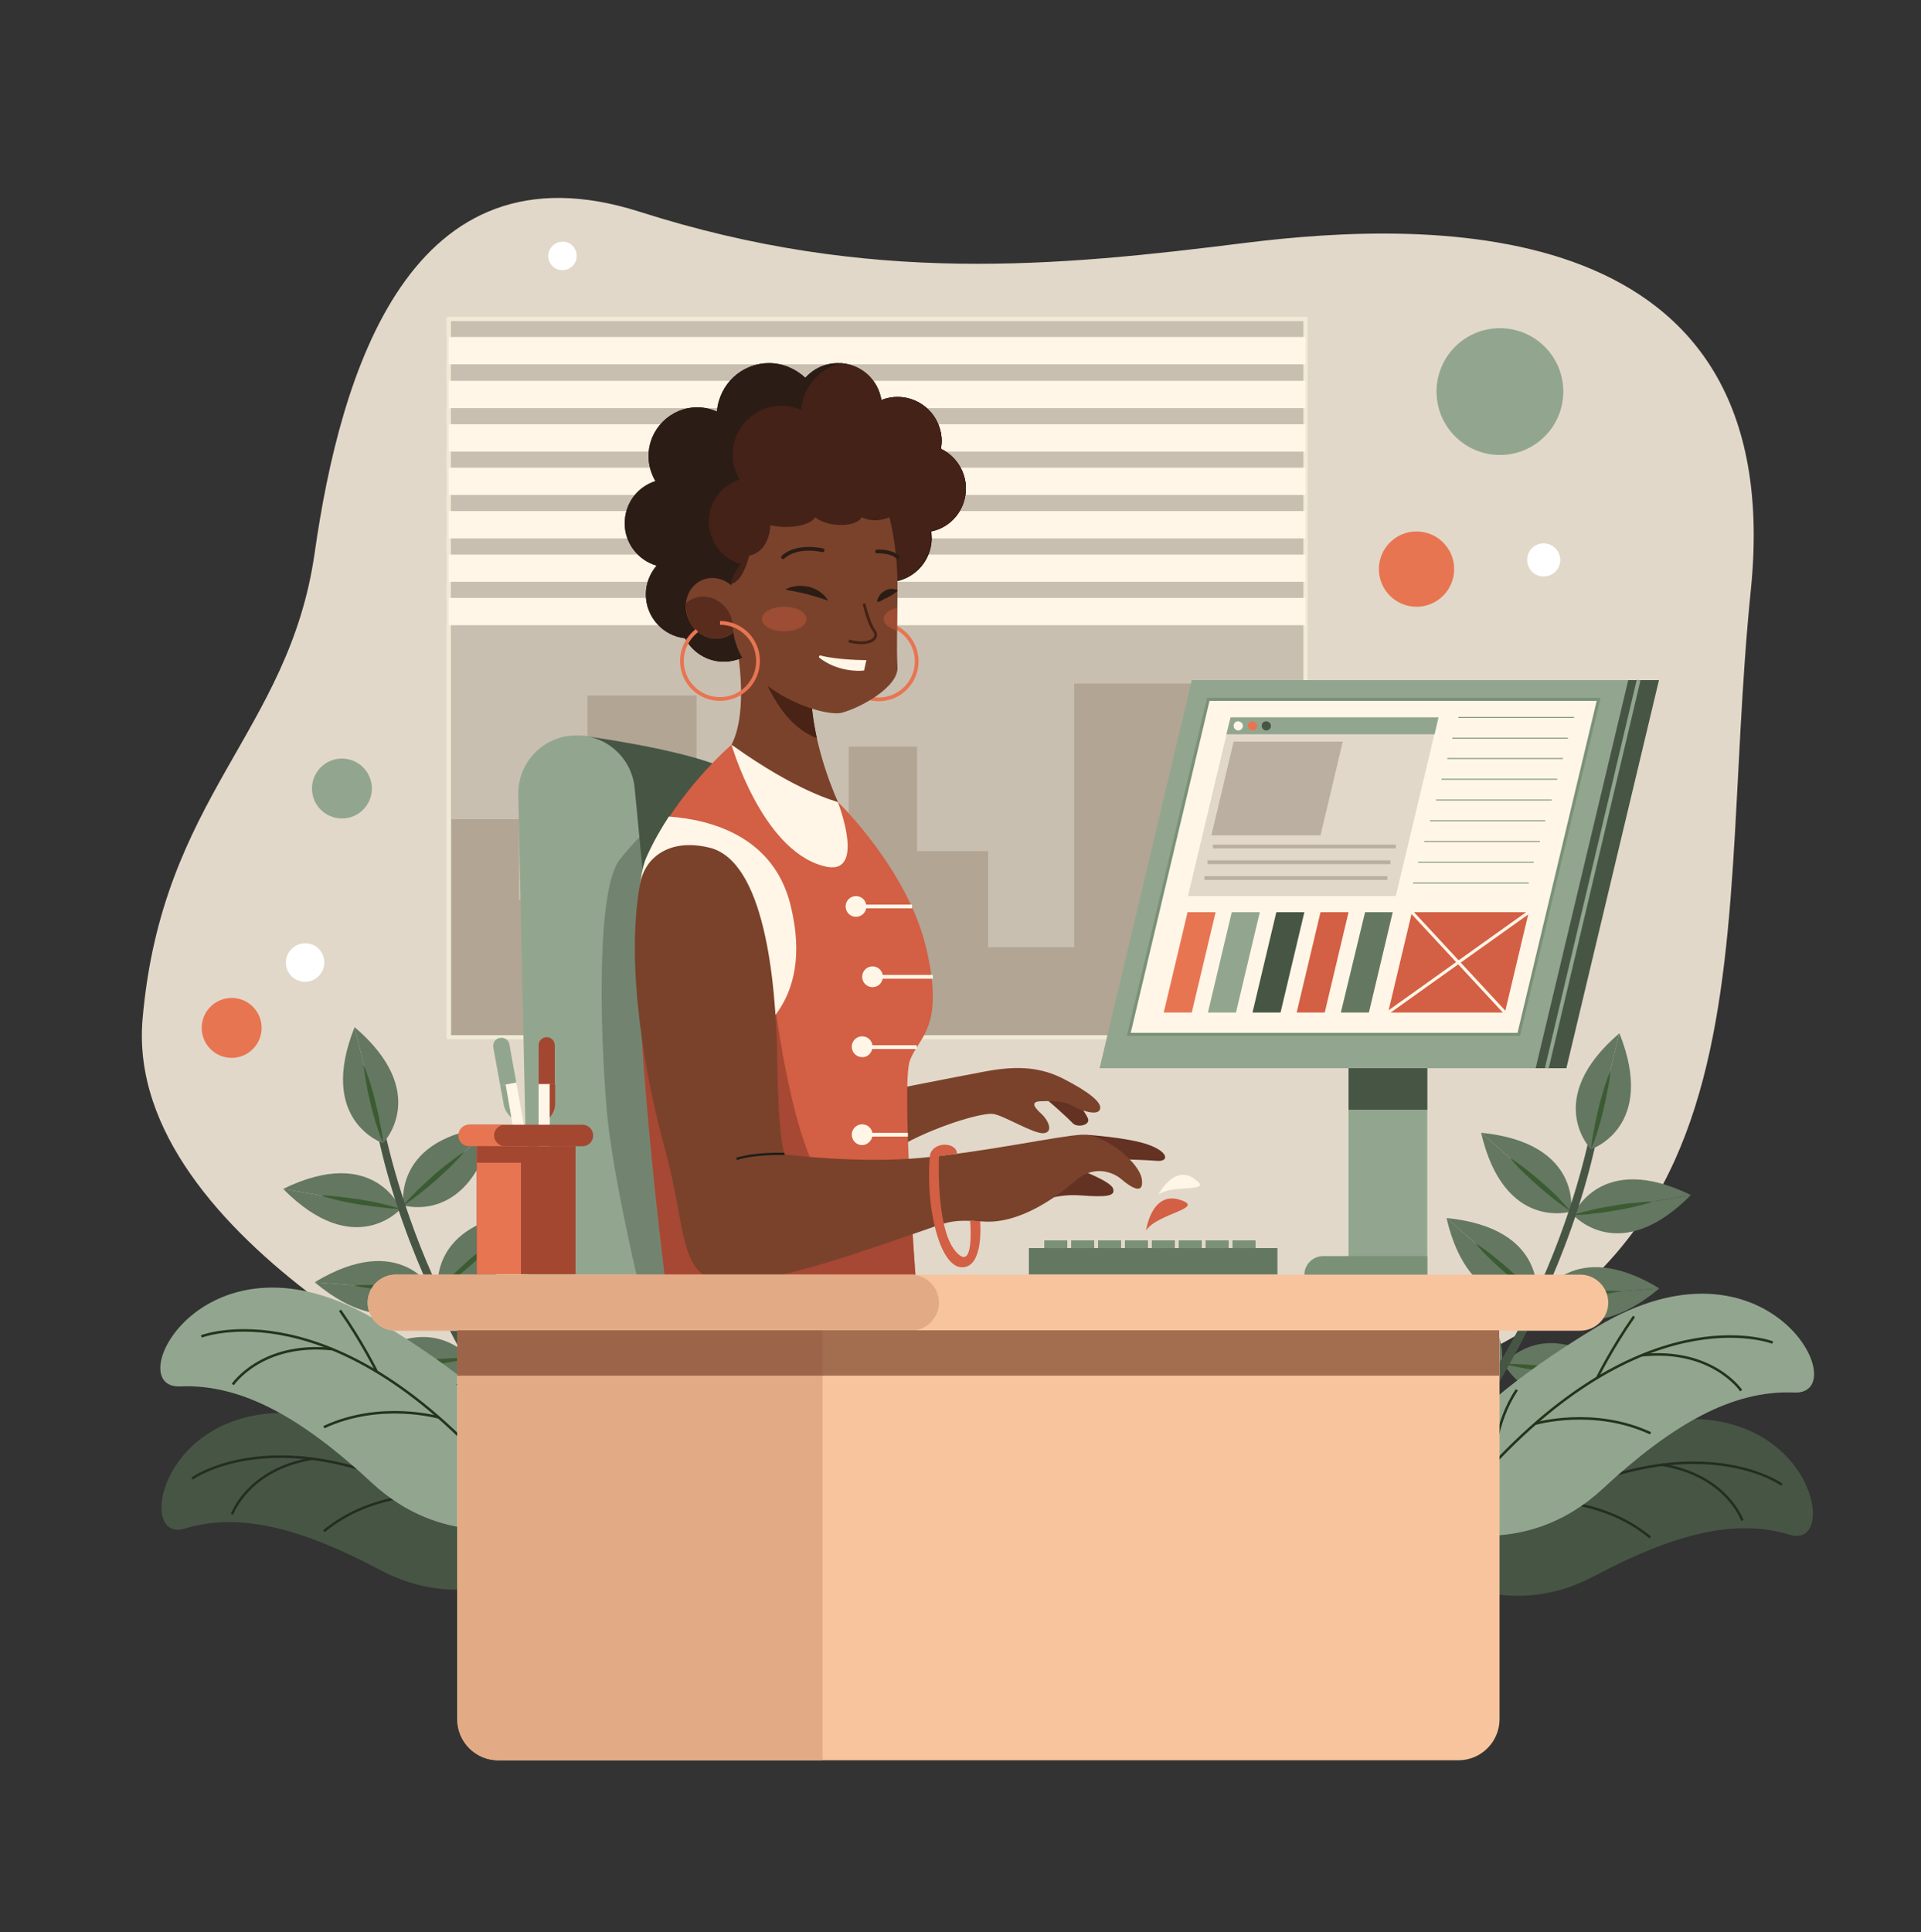 <svg width="173" height="174" viewBox="0 0 173 174" fill="none" xmlns="http://www.w3.org/2000/svg">
<rect x="0" y="0" width="173" height="174" fill="#333333" stroke="none"/>
<path d="M45.291 126.883C45.291 126.883 11.141 111.936 12.836 91.799C14.566 71.662 26.019 66.022 28.337 49.794C30.655 33.532 36.918 12.461 57.609 19.07C78.3 25.678 95.254 23.983 112.138 21.872C129.023 19.762 161.167 19 157.672 53.151C154.212 87.301 161.097 118.51 117.571 126.883C74.044 135.256 45.291 126.883 45.291 126.883Z" fill="#E2D8C9"/>
<path d="M117.57 28.723H40.412V93.39H117.57V28.723Z" fill="#C9BFB1" stroke="#F0EBD6" stroke-width="0.382" stroke-miterlimit="10"/>
<path d="M117.57 30.348H40.412V32.804H117.57V30.348Z" fill="#FFF6E7"/>
<path d="M117.57 34.293H40.412V36.75H117.57V34.293Z" fill="#FFF6E7"/>
<path d="M117.57 38.203H40.412V40.66H117.57V38.203Z" fill="#FFF6E7"/>
<path d="M117.57 42.113H40.412V44.57H117.57V42.113Z" fill="#FFF6E7"/>
<path d="M117.57 46.023H40.412V48.48H117.57V46.023Z" fill="#FFF6E7"/>
<path d="M117.57 49.934H40.412V52.39H117.57V49.934Z" fill="#FFF6E7"/>
<path d="M117.57 53.84H40.412V56.296H117.57V53.84Z" fill="#FFF6E7"/>
<path d="M40.654 93.214V73.769H46.744V81.034H52.903V62.627H62.729V72.8H69.338V89.546H76.431V67.229H82.59V76.64H88.99V85.29H96.741V61.555H108.401V83.56H113.868V93.214H40.654Z" fill="#B2A593"/>
<path d="M42.559 122.14C42.559 122.14 48.579 123.974 50.655 115.047C46.849 118.368 42.559 122.14 42.559 122.14Z" fill="#647761"/>
<path d="M42.558 122.14C42.558 122.14 41.555 115.946 50.654 115.047C46.849 118.368 42.558 122.14 42.558 122.14Z" fill="#647761"/>
<path d="M42.559 122.141C42.939 121.656 43.389 121.241 43.804 120.791C44.254 120.376 44.704 119.961 45.154 119.546C45.603 119.131 46.088 118.75 46.572 118.369C47.057 117.989 47.541 117.643 48.06 117.297C47.679 117.781 47.23 118.196 46.814 118.646C46.365 119.061 45.915 119.477 45.465 119.892C45.015 120.272 44.531 120.688 44.046 121.068C43.562 121.449 43.078 121.795 42.559 122.141Z" fill="#3B5B32"/>
<path d="M42.316 122.279C42.316 122.279 38.441 117.331 31.625 123.455C36.642 122.901 42.316 122.279 42.316 122.279Z" fill="#647761"/>
<path d="M42.316 122.277C42.316 122.277 39.583 127.917 31.625 123.454C36.642 122.9 42.316 122.277 42.316 122.277Z" fill="#647761"/>
<path d="M42.317 122.277C41.729 122.45 41.106 122.554 40.518 122.658C39.929 122.762 39.307 122.831 38.718 122.9C38.13 122.969 37.507 123.004 36.885 123.039C36.262 123.073 35.674 123.073 35.051 123.073C35.639 122.9 36.262 122.796 36.85 122.693C37.438 122.589 38.061 122.52 38.649 122.45C39.237 122.381 39.86 122.347 40.483 122.312C41.106 122.277 41.729 122.277 42.317 122.277Z" fill="#3B5B32"/>
<path d="M36.088 108.857C36.088 108.857 33.7 103.044 25.5 107.057C30.448 107.922 36.088 108.857 36.088 108.857Z" fill="#647761"/>
<path d="M36.088 108.858C36.088 108.858 31.936 113.563 25.5 107.059C30.448 107.924 36.088 108.858 36.088 108.858Z" fill="#647761"/>
<path d="M36.087 108.856C35.465 108.856 34.876 108.786 34.254 108.717C33.631 108.648 33.043 108.544 32.454 108.475C31.866 108.371 31.243 108.267 30.655 108.129C30.067 107.991 29.479 107.852 28.891 107.645C29.513 107.645 30.102 107.714 30.724 107.783C31.347 107.852 31.935 107.956 32.524 108.025C33.112 108.129 33.735 108.233 34.323 108.371C34.911 108.51 35.499 108.683 36.087 108.856Z" fill="#3B5B32"/>
<path d="M36.33 108.542C36.33 108.542 42.35 110.376 44.426 101.449C40.62 104.771 36.33 108.542 36.33 108.542Z" fill="#647761"/>
<path d="M36.33 108.542C36.33 108.542 35.326 102.349 44.426 101.449C40.62 104.771 36.33 108.542 36.33 108.542Z" fill="#647761"/>
<path d="M36.33 108.539C36.711 108.055 37.16 107.64 37.576 107.19C38.026 106.775 38.475 106.36 38.925 105.944C39.375 105.529 39.859 105.149 40.344 104.768C40.828 104.387 41.312 104.041 41.831 103.695C41.451 104.18 41.001 104.595 40.586 105.045C40.136 105.46 39.686 105.875 39.236 106.29C38.787 106.671 38.302 107.086 37.818 107.467C37.334 107.847 36.849 108.228 36.33 108.539Z" fill="#3B5B32"/>
<path d="M39.445 116.222C39.445 116.222 45.466 118.056 47.542 109.129C43.736 112.451 39.445 116.222 39.445 116.222Z" fill="#647761"/>
<path d="M39.445 116.222C39.445 116.222 38.441 110.029 47.541 109.129C43.735 112.451 39.445 116.222 39.445 116.222Z" fill="#647761"/>
<path d="M39.445 116.223C39.826 115.739 40.276 115.323 40.691 114.874C41.141 114.458 41.59 114.043 42.04 113.628C42.49 113.213 42.974 112.832 43.459 112.452C43.943 112.071 44.428 111.725 44.947 111.379C44.566 111.863 44.116 112.279 43.701 112.728C43.251 113.144 42.801 113.559 42.352 113.974C41.902 114.355 41.417 114.77 40.933 115.15C40.449 115.531 39.964 115.912 39.445 116.223Z" fill="#3B5B32"/>
<path d="M39.064 116.292C39.064 116.292 36.157 110.722 28.338 115.462C33.355 115.842 39.064 116.292 39.064 116.292Z" fill="#647761"/>
<path d="M39.064 116.291C39.064 116.291 35.362 121.343 28.338 115.461C33.355 115.842 39.064 116.291 39.064 116.291Z" fill="#647761"/>
<path d="M39.065 116.291C38.442 116.326 37.854 116.326 37.231 116.326C36.608 116.326 36.02 116.291 35.397 116.222C34.774 116.188 34.186 116.118 33.598 116.049C33.01 115.98 32.387 115.876 31.799 115.738C32.422 115.703 33.01 115.703 33.633 115.703C34.255 115.703 34.844 115.738 35.466 115.807C36.089 115.842 36.677 115.911 37.266 116.015C37.854 116.049 38.477 116.153 39.065 116.291Z" fill="#3B5B32"/>
<path d="M50.239 134.668C50.239 134.668 36.814 119.271 33.492 99.445C34.184 99.445 34.184 99.445 34.184 99.445C34.184 99.445 36.952 118.821 51.277 133.284C52.072 135.256 50.239 134.668 50.239 134.668Z" fill="#475644"/>
<path d="M34.496 102.937C34.496 102.937 38.89 98.439 31.936 92.488C33.147 97.367 34.496 102.937 34.496 102.937Z" fill="#647761"/>
<path d="M34.495 102.937C34.495 102.937 28.544 100.965 31.935 92.488C33.146 97.367 34.495 102.937 34.495 102.937Z" fill="#647761"/>
<path d="M34.495 102.937C34.253 102.383 34.08 101.795 33.872 101.207C33.699 100.619 33.526 100.03 33.388 99.442C33.249 98.854 33.111 98.266 33.007 97.643C32.904 97.055 32.8 96.432 32.73 95.844C32.973 96.397 33.146 96.986 33.353 97.574C33.526 98.162 33.699 98.75 33.838 99.338C33.976 99.927 34.114 100.515 34.218 101.138C34.357 101.726 34.461 102.314 34.495 102.937Z" fill="#3B5B32"/>
<path d="M47.09 141.759C47.09 141.759 41.277 145.115 34.253 141.379C27.229 137.642 21.59 136.119 16.642 137.642C11.694 139.164 15.085 123.421 31.208 128.092C47.367 132.798 49.65 138.23 49.65 138.23L47.09 141.759Z" fill="#475644"/>
<path d="M17.299 133.143C17.299 133.143 27.091 126.015 45.256 138.817" stroke="#242D21" stroke-width="0.225" stroke-miterlimit="10"/>
<path d="M20.898 136.361C20.898 136.361 22.317 132.278 28.164 131.344" stroke="#242D21" stroke-width="0.225" stroke-miterlimit="10"/>
<path d="M32.281 132.245C32.281 132.245 30.412 130.1 27.99 128.059" stroke="#29593E" stroke-width="0.225" stroke-miterlimit="10"/>
<path d="M38.302 134.629C38.302 134.629 33.216 134.525 29.168 137.882" stroke="#242D21" stroke-width="0.225" stroke-miterlimit="10"/>
<path d="M42.523 137.018C42.523 137.018 41.623 133.8 39.062 131.551" stroke="#29593E" stroke-width="0.225" stroke-miterlimit="10"/>
<path d="M46.709 137.436C46.709 137.436 39.755 139.339 33.492 133.526C27.23 127.713 21.797 124.599 16.227 124.841C10.656 125.083 18.511 109.617 33.977 118.925C49.477 128.232 50.377 134.495 50.377 134.495L46.709 137.436Z" fill="#92A68F"/>
<path d="M18.131 120.341C18.131 120.341 30.241 115.635 45.603 133.904" stroke="#22351B" stroke-width="0.228" stroke-miterlimit="10"/>
<path d="M20.967 124.669C20.967 124.669 23.562 120.828 29.894 121.486" stroke="#22351B" stroke-width="0.228" stroke-miterlimit="10"/>
<path d="M33.943 123.528C33.943 123.528 32.593 120.795 30.621 117.992" stroke="#22351B" stroke-width="0.228" stroke-miterlimit="10"/>
<path d="M39.548 127.646C39.548 127.646 34.289 126.124 29.168 128.511" stroke="#22351B" stroke-width="0.228" stroke-miterlimit="10"/>
<path d="M43.285 131.241C43.285 131.241 43.25 127.642 41.209 124.598" stroke="#22351B" stroke-width="0.228" stroke-miterlimit="10"/>
<path d="M135.253 122.691C135.253 122.691 129.232 124.524 127.156 115.598C130.928 118.919 135.253 122.691 135.253 122.691Z" fill="#647761"/>
<path d="M135.253 122.691C135.253 122.691 136.256 116.497 127.156 115.598C130.928 118.919 135.253 122.691 135.253 122.691Z" fill="#647761"/>
<path d="M135.253 122.688C134.734 122.342 134.25 121.996 133.766 121.615C133.281 121.235 132.831 120.854 132.347 120.439C131.897 120.024 131.447 119.643 130.998 119.193C130.548 118.778 130.133 118.328 129.752 117.844C130.271 118.19 130.755 118.536 131.24 118.916C131.724 119.297 132.174 119.678 132.658 120.093C133.108 120.508 133.558 120.889 134.008 121.338C134.423 121.788 134.838 122.203 135.253 122.688Z" fill="#3B5B32"/>
<path d="M135.459 122.829C135.459 122.829 139.334 117.882 146.15 124.006C141.168 123.452 135.459 122.829 135.459 122.829Z" fill="#647761"/>
<path d="M135.459 122.828C135.459 122.828 138.192 128.468 146.15 124.005C141.168 123.451 135.459 122.828 135.459 122.828Z" fill="#647761"/>
<path d="M135.459 122.827C136.082 122.792 136.67 122.827 137.293 122.861C137.916 122.896 138.504 122.965 139.127 123C139.715 123.069 140.338 123.138 140.926 123.242C141.514 123.346 142.137 123.45 142.725 123.623C142.102 123.657 141.514 123.623 140.891 123.588C140.268 123.553 139.68 123.484 139.057 123.45C138.469 123.38 137.846 123.311 137.258 123.207C136.635 123.104 136.047 123 135.459 122.827Z" fill="#3B5B32"/>
<path d="M141.688 109.407C141.688 109.407 144.075 103.595 152.275 107.608C147.327 108.473 141.688 109.407 141.688 109.407Z" fill="#647761"/>
<path d="M141.688 109.409C141.688 109.409 145.84 114.114 152.275 107.609C147.327 108.474 141.688 109.409 141.688 109.409Z" fill="#647761"/>
<path d="M141.688 109.406C142.276 109.199 142.864 109.06 143.452 108.922C144.04 108.784 144.628 108.68 145.251 108.576C145.839 108.472 146.462 108.368 147.051 108.334C147.639 108.265 148.261 108.195 148.884 108.195C148.296 108.403 147.708 108.541 147.12 108.68C146.532 108.818 145.943 108.922 145.321 109.026C144.732 109.13 144.109 109.233 143.521 109.268C142.933 109.372 142.31 109.406 141.688 109.406Z" fill="#3B5B32"/>
<path d="M141.481 109.093C141.481 109.093 135.461 110.927 133.385 102C137.156 105.322 141.481 109.093 141.481 109.093Z" fill="#647761"/>
<path d="M141.481 109.093C141.481 109.093 142.485 102.9 133.385 102C137.156 105.322 141.481 109.093 141.481 109.093Z" fill="#647761"/>
<path d="M141.482 109.09C140.963 108.744 140.478 108.398 139.994 108.017C139.51 107.637 139.06 107.256 138.575 106.841C138.126 106.426 137.676 106.045 137.226 105.595C136.776 105.18 136.361 104.73 135.98 104.246C136.499 104.592 136.984 104.938 137.468 105.319C137.953 105.699 138.402 106.08 138.887 106.495C139.337 106.91 139.786 107.291 140.236 107.741C140.651 108.19 141.067 108.64 141.482 109.09Z" fill="#3B5B32"/>
<path d="M138.366 116.773C138.366 116.773 132.346 118.606 130.27 109.68C134.041 113.001 138.366 116.773 138.366 116.773Z" fill="#647761"/>
<path d="M138.366 116.773C138.366 116.773 139.369 110.579 130.27 109.68C134.041 113.001 138.366 116.773 138.366 116.773Z" fill="#647761"/>
<path d="M138.367 116.774C137.848 116.428 137.363 116.082 136.879 115.701C136.394 115.32 135.945 114.94 135.46 114.525C135.01 114.109 134.561 113.729 134.111 113.279C133.661 112.864 133.246 112.414 132.865 111.93C133.384 112.276 133.869 112.622 134.353 113.002C134.837 113.383 135.287 113.763 135.772 114.179C136.221 114.594 136.671 114.974 137.121 115.424C137.536 115.874 137.951 116.324 138.367 116.774Z" fill="#3B5B32"/>
<path d="M138.713 116.843C138.713 116.843 141.619 111.272 149.439 116.013C144.422 116.393 138.713 116.843 138.713 116.843Z" fill="#647761"/>
<path d="M138.713 116.842C138.713 116.842 142.415 121.894 149.439 116.012C144.422 116.392 138.713 116.842 138.713 116.842Z" fill="#647761"/>
<path d="M138.713 116.845C139.301 116.707 139.924 116.603 140.512 116.534C141.1 116.465 141.723 116.396 142.311 116.326C142.934 116.292 143.522 116.257 144.145 116.223C144.768 116.223 145.356 116.223 145.979 116.257C145.391 116.396 144.768 116.499 144.18 116.569C143.591 116.638 142.969 116.707 142.38 116.742C141.758 116.776 141.169 116.811 140.547 116.845C139.958 116.915 139.336 116.88 138.713 116.845Z" fill="#3B5B32"/>
<path d="M127.536 135.219C127.536 135.219 140.961 119.822 144.283 99.996C143.591 99.996 143.591 99.996 143.591 99.996C143.591 99.996 140.823 119.372 126.498 133.835C125.737 135.807 127.536 135.219 127.536 135.219Z" fill="#475644"/>
<path d="M143.28 103.488C143.28 103.488 138.885 98.99 145.84 93.039C144.629 97.918 143.28 103.488 143.28 103.488Z" fill="#647761"/>
<path d="M143.279 103.488C143.279 103.488 149.23 101.516 145.84 93.039C144.629 97.918 143.279 103.488 143.279 103.488Z" fill="#647761"/>
<path d="M143.279 103.488C143.348 102.865 143.418 102.277 143.556 101.688C143.66 101.1 143.798 100.512 143.937 99.889C144.075 99.301 144.248 98.713 144.421 98.124C144.594 97.536 144.802 96.948 145.044 96.394C144.975 97.017 144.905 97.606 144.767 98.194C144.663 98.782 144.525 99.37 144.386 99.993C144.248 100.581 144.075 101.169 143.902 101.758C143.729 102.346 143.521 102.934 143.279 103.488Z" fill="#3B5B32"/>
<path d="M130.719 142.31C130.719 142.31 136.531 145.666 143.555 141.929C150.579 138.193 156.219 136.67 161.167 138.193C166.114 139.715 162.724 123.972 146.6 128.643C130.442 133.349 128.158 138.781 128.158 138.781L130.719 142.31Z" fill="#475644"/>
<path d="M160.474 133.693C160.474 133.693 150.683 126.566 132.518 139.368" stroke="#242D21" stroke-width="0.225" stroke-miterlimit="10"/>
<path d="M156.911 136.912C156.911 136.912 155.492 132.829 149.645 131.895" stroke="#242D21" stroke-width="0.225" stroke-miterlimit="10"/>
<path d="M145.492 132.796C145.492 132.796 147.361 130.651 149.783 128.609" stroke="#29593E" stroke-width="0.225" stroke-miterlimit="10"/>
<path d="M139.473 135.18C139.473 135.18 144.559 135.076 148.607 138.432" stroke="#242D21" stroke-width="0.225" stroke-miterlimit="10"/>
<path d="M135.252 137.568C135.252 137.568 136.152 134.351 138.712 132.102" stroke="#29593E" stroke-width="0.225" stroke-miterlimit="10"/>
<path d="M131.099 137.986C131.099 137.986 138.054 139.889 144.316 134.077C150.579 128.264 156.011 125.15 161.582 125.392C167.152 125.634 159.298 110.168 143.832 119.475C128.331 128.783 127.432 135.045 127.432 135.045L131.099 137.986Z" fill="#92A68F"/>
<path d="M159.644 120.892C159.644 120.892 147.534 116.186 132.172 134.455" stroke="#22351B" stroke-width="0.228" stroke-miterlimit="10"/>
<path d="M156.808 125.22C156.808 125.22 154.213 121.379 147.881 122.037" stroke="#22351B" stroke-width="0.228" stroke-miterlimit="10"/>
<path d="M143.832 124.079C143.832 124.079 145.181 121.346 147.154 118.543" stroke="#22351B" stroke-width="0.228" stroke-miterlimit="10"/>
<path d="M138.262 128.197C138.262 128.197 143.521 126.675 148.642 129.062" stroke="#22351B" stroke-width="0.228" stroke-miterlimit="10"/>
<path d="M134.525 131.792C134.525 131.792 134.56 128.193 136.601 125.148" stroke="#22351B" stroke-width="0.228" stroke-miterlimit="10"/>
<path d="M20.863 95.257C22.353 95.257 23.562 94.049 23.562 92.558C23.562 91.068 22.353 89.859 20.863 89.859C19.372 89.859 18.164 91.068 18.164 92.558C18.164 94.049 19.372 95.257 20.863 95.257Z" fill="#E87552"/>
<path d="M127.569 54.637C129.441 54.637 130.959 53.119 130.959 51.246C130.959 49.374 129.441 47.855 127.569 47.855C125.696 47.855 124.178 49.374 124.178 51.246C124.178 53.119 125.696 54.637 127.569 54.637Z" fill="#E87552"/>
<path d="M135.078 40.969C138.231 40.969 140.787 38.413 140.787 35.26C140.787 32.107 138.231 29.551 135.078 29.551C131.925 29.551 129.369 32.107 129.369 35.26C129.369 38.413 131.925 40.969 135.078 40.969Z" fill="#92A68F"/>
<path d="M30.793 73.702C32.283 73.702 33.491 72.494 33.491 71.004C33.491 69.513 32.283 68.305 30.793 68.305C29.302 68.305 28.094 69.513 28.094 71.004C28.094 72.494 29.302 73.702 30.793 73.702Z" fill="#92A68F"/>
<path d="M29.202 86.676C29.202 87.645 28.406 88.406 27.472 88.406C26.503 88.406 25.742 87.611 25.742 86.676C25.742 85.708 26.538 84.946 27.472 84.946C28.441 84.912 29.202 85.708 29.202 86.676Z" fill="white"/>
<path d="M140.509 50.417C140.509 51.248 139.851 51.905 139.021 51.905C138.191 51.905 137.533 51.248 137.533 50.417C137.533 49.587 138.191 48.93 139.021 48.93C139.851 48.93 140.509 49.622 140.509 50.417Z" fill="white"/>
<path d="M51.933 23.047C51.933 23.774 51.345 24.328 50.653 24.328C49.927 24.328 49.373 23.739 49.373 23.047C49.373 22.355 49.961 21.767 50.653 21.767C51.345 21.733 51.933 22.321 51.933 23.047Z" fill="white"/>
<path d="M52.523 66.262C52.523 66.262 60.758 67.334 64.841 68.995C68.924 70.621 67.851 97.09 67.851 97.09L53.388 92.419L52.523 66.262Z" fill="#475644"/>
<path d="M47.61 115.15L46.675 71.588C46.606 68.716 48.855 66.329 51.692 66.225C54.495 66.087 56.917 68.197 57.159 71L61.415 115.184H47.61V115.15Z" fill="#92A68F"/>
<path opacity="0.42" d="M59.408 94.355L67.85 97.088C67.85 97.088 67.85 97.053 67.85 97.019L62.349 70.723C62.349 70.723 57.885 74.771 55.809 77.4C53.733 80.03 54.01 92.555 54.633 99.856C54.979 104.042 56.328 110.478 57.401 115.149H61.449L59.408 94.355Z" fill="#475644"/>
<path d="M97.779 102.176C97.779 102.176 101.585 102.418 103.419 103.075C105.253 103.733 105.322 104.632 104.146 104.529C102.969 104.425 99.059 104.321 99.059 104.321L97.779 102.176Z" fill="#633222"/>
<path d="M96.361 98.473C96.361 98.473 97.642 99.96 97.953 100.652C98.299 101.31 97.019 101.587 96.604 101.137C96.188 100.687 94.216 98.888 93.836 98.715C93.49 98.507 96.361 98.473 96.361 98.473Z" fill="#633222"/>
<path d="M79.891 98.199C79.891 98.199 85.808 97.023 88.783 96.469C91.759 95.915 93.835 96.123 95.876 97.196C97.952 98.268 99.302 99.272 99.059 99.894C98.852 100.517 97.295 99.998 96.534 99.548C95.738 99.099 94.423 99.133 93.627 99.168C92.832 99.237 93.108 99.687 93.8 100.31C94.458 100.932 94.873 101.97 93.973 102.04C93.074 102.109 90.479 100.483 89.475 100.31C88.472 100.137 84.008 101.486 80.929 103.285C77.884 105.05 79.891 98.199 79.891 98.199Z" fill="#7A422B"/>
<path d="M93.627 108.265C93.627 108.265 94.976 107.469 97.329 107.642C99.682 107.815 100.478 107.712 100.236 107.02C100.028 106.362 97.225 105.324 97.225 105.324C97.225 105.324 94.319 107.089 93.627 108.265Z" fill="#633222"/>
<path d="M65.878 67.059C65.878 67.059 60.895 71.314 58.266 77.196C55.774 82.525 59.892 115.118 59.892 115.118L82.486 115.429C82.486 115.429 81.171 97.714 81.932 95.534C82.693 93.355 85.081 92.697 83.454 85.535C81.828 78.373 75.462 72.214 75.462 72.214L65.878 67.059Z" fill="#D35F44"/>
<path opacity="0.69" d="M82.487 115.429C82.487 115.429 82.245 112.35 82.037 108.578C79.961 108.544 76.57 108.198 74.564 106.675C71.519 104.357 69.754 90.24 69.754 90.24L57.471 83.562C57.298 94.704 59.893 115.118 59.893 115.118L82.487 115.429Z" fill="#933F2E"/>
<path d="M66.501 94.114C67.263 93.665 73.56 90.862 71.172 81.416C69.615 75.292 64.01 73.804 60.239 73.527C59.512 74.635 58.82 75.846 58.232 77.16C57.332 79.063 57.298 84.461 57.609 90.585C61.554 92.384 66.086 94.356 66.501 94.114Z" fill="#FFF6E7"/>
<path d="M57.645 79.583C57.818 78.649 58.267 77.749 59.029 77.126C59.928 76.365 61.485 75.742 63.907 76.331C68.786 77.541 69.893 88.06 69.997 95.464C70.1 102.834 70.654 103.941 70.654 103.941C70.654 103.941 77.159 104.806 83.041 104.253C88.923 103.699 95.324 102.28 97.4 102.177C99.476 102.073 102.624 104.668 102.832 106.19C103.04 107.713 101.759 106.848 100.998 106.19C100.237 105.533 98.507 104.875 96.881 106.294C95.255 107.713 91.898 110.204 88.612 109.996C85.359 109.789 85.567 109.996 81.968 111.207C78.37 112.418 68.647 115.982 64.876 115.394C61.105 114.806 61.797 110.446 59.928 103.63C58.094 96.987 56.295 86.918 57.645 79.583Z" fill="#7A422B"/>
<path d="M70.653 103.906C70.653 103.906 68.058 103.802 66.328 104.356" stroke="#1D1D1B" stroke-width="0.202" stroke-miterlimit="10"/>
<path d="M65.879 67.059C65.879 67.059 68.578 76.435 74.079 77.958C78.162 79.169 75.463 72.249 75.463 72.249L65.879 67.059Z" fill="#FFF6E7"/>
<path d="M66.363 58.233C66.363 58.233 67.471 63.977 65.879 67.056C71.899 71.381 75.463 72.211 75.463 72.211C75.463 72.211 73.145 67.264 73.041 62.42C72.937 57.541 66.363 58.233 66.363 58.233Z" fill="#7A422B"/>
<path d="M67.852 58.234C68.544 60.795 70.17 65.189 73.561 66.469C73.284 65.189 73.076 63.805 73.042 62.421C72.972 59.065 69.824 58.338 67.852 58.234Z" fill="#492315"/>
<path d="M78.023 81.622C78.023 82.141 77.608 82.556 77.088 82.556C76.57 82.556 76.154 82.141 76.154 81.622C76.154 81.103 76.57 80.688 77.088 80.688C77.608 80.688 78.023 81.103 78.023 81.622Z" fill="#FFF6E7"/>
<path d="M78.577 88.888C79.093 88.888 79.511 88.47 79.511 87.954C79.511 87.438 79.093 87.019 78.577 87.019C78.061 87.019 77.643 87.438 77.643 87.954C77.643 88.47 78.061 88.888 78.577 88.888Z" fill="#FFF6E7"/>
<path d="M77.574 95.187C77.055 95.152 76.675 94.703 76.709 94.184C76.744 93.665 77.194 93.284 77.713 93.319C78.232 93.353 78.612 93.803 78.578 94.322C78.508 94.876 78.059 95.256 77.574 95.187Z" fill="#FFF6E7"/>
<path d="M77.574 103.109C77.055 103.074 76.675 102.624 76.709 102.105C76.744 101.586 77.194 101.206 77.713 101.24C78.232 101.275 78.612 101.725 78.578 102.244C78.508 102.763 78.059 103.143 77.574 103.109Z" fill="#FFF6E7"/>
<path d="M86.985 43.979C86.985 42.422 86.05 41.038 84.736 40.415C84.77 40.173 84.805 39.965 84.805 39.723C84.805 37.543 83.04 35.744 80.826 35.744C80.307 35.744 79.822 35.848 79.373 36.021C79.061 34.118 77.435 32.699 75.463 32.699C74.286 32.699 73.248 33.218 72.522 34.014C71.657 33.218 70.515 32.699 69.269 32.699C66.778 32.699 64.771 34.602 64.564 37.059C64.01 36.817 63.422 36.678 62.799 36.678C60.377 36.678 58.405 38.65 58.405 41.072C58.405 41.903 58.647 42.664 59.028 43.321C57.402 43.84 56.26 45.328 56.26 47.127C56.26 48.927 57.471 50.449 59.132 50.933C58.543 51.625 58.163 52.525 58.163 53.528C58.163 55.57 59.72 57.265 61.692 57.473C62.349 58.718 63.664 59.583 65.187 59.583C67.366 59.583 69.166 57.819 69.166 55.604C69.166 54.843 68.958 54.151 68.577 53.563C70.584 53.217 75.082 52.352 77.124 51.245C77.85 51.971 78.854 52.421 79.926 52.421C82.106 52.421 83.905 50.657 83.905 48.442C83.905 48.235 83.871 48.062 83.871 47.854C85.635 47.508 86.985 45.916 86.985 43.979Z" fill="#2C1C16"/>
<path d="M86.985 43.979C86.985 42.422 86.05 41.038 84.736 40.415C84.77 40.173 84.805 39.965 84.805 39.723C84.805 37.543 83.04 35.744 80.826 35.744C80.307 35.744 79.822 35.848 79.373 36.021C79.061 34.118 77.435 32.699 75.463 32.699C74.286 32.699 73.248 33.218 72.522 34.014C71.657 33.218 70.515 32.699 69.269 32.699C66.778 32.699 64.771 34.602 64.564 37.059C64.01 36.817 63.422 36.678 62.799 36.678C60.377 36.678 58.405 38.65 58.405 41.072C58.405 41.903 58.647 42.664 59.028 43.321C57.402 43.84 56.26 45.328 56.26 47.127C56.26 48.927 57.471 50.449 59.132 50.933C58.543 51.625 58.163 52.525 58.163 53.528C58.163 55.57 59.72 57.265 61.692 57.473C62.349 58.718 63.664 59.583 65.187 59.583C67.366 59.583 69.166 57.819 69.166 55.604C69.166 54.843 68.958 54.151 68.577 53.563C70.584 53.217 75.082 52.352 77.124 51.245C77.85 51.971 78.854 52.421 79.926 52.421C82.106 52.421 83.905 50.657 83.905 48.442C83.905 48.235 83.871 48.062 83.871 47.854C85.635 47.508 86.985 45.916 86.985 43.979Z" fill="#2C1C16"/>
<path d="M86.985 43.979C86.985 42.422 86.051 41.038 84.736 40.415C84.771 40.173 84.805 39.965 84.805 39.723C84.805 37.543 83.041 35.744 80.826 35.744C80.308 35.744 79.823 35.848 79.373 36.021C79.097 34.222 77.609 32.838 75.74 32.699C73.803 33.184 72.315 34.844 72.142 36.92C71.588 36.678 71 36.54 70.377 36.54C67.955 36.54 65.983 38.512 65.983 40.934C65.983 41.764 66.225 42.526 66.606 43.183C64.98 43.702 63.838 45.19 63.838 46.989C63.838 48.788 65.049 50.311 66.71 50.795C66.121 51.487 65.741 52.387 65.741 53.39C65.741 55.258 67.021 56.815 68.751 57.231C68.993 56.746 69.097 56.158 69.097 55.57C69.097 54.809 68.889 54.117 68.509 53.528C70.516 53.182 75.014 52.317 77.055 51.21C77.782 51.937 78.785 52.387 79.858 52.387C82.037 52.387 83.837 50.622 83.837 48.408C83.837 48.2 83.802 48.027 83.802 47.819C85.636 47.508 86.985 45.916 86.985 43.979Z" fill="#442217"/>
<path d="M79.13 62.976C81.022 62.976 82.556 61.442 82.556 59.55C82.556 57.659 81.022 56.125 79.13 56.125C77.239 56.125 75.705 57.659 75.705 59.55C75.705 61.442 77.239 62.976 79.13 62.976Z" stroke="#E87552" stroke-width="0.339" stroke-miterlimit="10"/>
<path d="M80.1 46.574C80.1 46.574 80.826 49.204 80.826 52.698C80.826 56.193 80.722 58.304 80.826 60.068C80.93 61.867 77.435 63.77 75.775 64.186C74.079 64.601 66.19 62.075 65.983 56.262C65.879 52.56 65.879 52.56 65.879 52.56C65.879 52.56 66.813 52.56 67.471 50.034C69.062 49.723 69.374 47.924 69.374 47.301C71.276 47.716 73.18 47.197 73.387 46.574C74.771 47.612 77.193 47.405 77.608 46.574C78.854 47.197 80.1 46.574 80.1 46.574Z" fill="#7A422B"/>
<path d="M77.816 54.359C77.816 54.359 78.196 56.089 78.715 56.781C79.234 57.439 78.369 58.235 76.432 57.716" stroke="#442217" stroke-width="0.254" stroke-miterlimit="10"/>
<path d="M78.023 59.443C78.023 59.443 75.463 59.443 73.906 59.028C73.767 58.993 73.698 59.166 73.802 59.236C75.394 60.481 77.331 60.447 77.816 60.377L78.023 59.443Z" fill="#FFF6E7"/>
<path d="M74.563 54.082C73.871 53.84 73.283 53.667 72.66 53.494C72.349 53.425 72.037 53.356 71.726 53.286C71.415 53.217 71.069 53.183 70.723 53.079C71.034 52.906 71.38 52.802 71.761 52.767C72.107 52.733 72.487 52.767 72.833 52.837C73.179 52.906 73.525 53.079 73.837 53.286C74.114 53.494 74.39 53.736 74.563 54.082Z" fill="#2C1C16"/>
<path d="M78.992 54.219C78.992 53.977 79.096 53.804 79.2 53.631C79.304 53.458 79.477 53.319 79.65 53.215C79.996 53.008 80.445 52.939 80.861 53.181C80.688 53.354 80.549 53.423 80.411 53.527C80.272 53.631 80.134 53.7 79.996 53.769C79.857 53.838 79.719 53.907 79.546 53.977C79.373 54.115 79.2 54.184 78.992 54.219Z" fill="#2C1C16"/>
<path d="M74.079 49.548C74.079 49.548 71.796 48.995 70.516 50.171" stroke="#2C1C16" stroke-width="0.339" stroke-miterlimit="10" stroke-linecap="round"/>
<path d="M78.992 49.655C78.992 49.655 80.238 49.586 80.861 50.174" stroke="#2C1C16" stroke-width="0.339" stroke-miterlimit="10" stroke-linecap="round"/>
<path opacity="0.38" d="M72.625 55.744C72.625 56.367 71.725 56.851 70.618 56.851C69.511 56.851 68.611 56.367 68.611 55.744C68.611 55.121 69.511 54.637 70.618 54.637C71.76 54.637 72.625 55.121 72.625 55.744Z" fill="#D35F44"/>
<path opacity="0.38" d="M79.58 55.745C79.58 56.195 80.099 56.61 80.791 56.783C80.791 56.16 80.826 55.468 80.826 54.707C80.099 54.88 79.58 55.261 79.58 55.745Z" fill="#D35F44"/>
<path d="M65.401 57.329C66.686 56.785 67.244 55.203 66.649 53.795C66.053 52.388 64.529 51.687 63.244 52.23C61.959 52.774 61.401 54.356 61.997 55.764C62.592 57.172 64.117 57.872 65.401 57.329Z" fill="#7A422B"/>
<path d="M62.419 53.909C62.176 54.013 61.969 54.151 61.796 54.29C61.761 54.774 61.83 55.258 62.003 55.743C62.592 57.161 64.114 57.853 65.394 57.3C65.636 57.196 65.844 57.058 66.017 56.919C66.052 56.435 65.982 55.95 65.809 55.466C65.221 54.082 63.699 53.355 62.419 53.909Z" fill="#592C1D"/>
<path d="M64.84 56.09C66.743 56.09 68.265 57.612 68.265 59.515C68.265 61.418 66.743 62.941 64.84 62.941C62.937 62.941 61.414 61.418 61.414 59.515C61.414 58.408 61.933 57.439 62.764 56.782" stroke="#E87552" stroke-width="0.339" stroke-miterlimit="10"/>
<path d="M84.563 104.115C84.563 104.115 84.252 110.482 86.016 112.627C87.816 114.807 87.366 109.928 87.366 109.928L88.266 109.963C88.266 109.963 88.646 114.115 86.639 114.115C84.632 114.115 83.352 108.752 83.733 104.15C83.871 102.766 86.12 102.766 86.189 103.873C84.563 104.115 84.563 104.115 84.563 104.115Z" fill="#D35F44"/>
<path d="M77.088 81.625H82.139" stroke="#FFF6E7" stroke-width="0.339" stroke-miterlimit="10"/>
<path d="M78.576 87.957H84.008" stroke="#FFF6E7" stroke-width="0.339" stroke-miterlimit="10"/>
<path d="M77.643 94.289H82.556" stroke="#FFF6E7" stroke-width="0.339" stroke-miterlimit="10"/>
<path d="M77.643 102.176H81.76" stroke="#FFF6E7" stroke-width="0.339" stroke-miterlimit="10"/>
<path d="M115.044 112.383H92.658V114.77H115.044V112.383Z" fill="#647761"/>
<path d="M96.119 111.691H94.043V112.383H96.119V111.691Z" fill="#7B9177"/>
<path d="M98.541 111.691H96.465V112.383H98.541V111.691Z" fill="#7B9177"/>
<path d="M100.963 111.691H98.887V112.383H100.963V111.691Z" fill="#7B9177"/>
<path d="M103.385 111.691H101.309V112.383H103.385V111.691Z" fill="#7B9177"/>
<path d="M105.806 111.691H103.73V112.383H105.806V111.691Z" fill="#7B9177"/>
<path d="M108.228 111.691H106.152V112.383H108.228V111.691Z" fill="#7B9177"/>
<path d="M110.65 111.691H108.574V112.383H110.65V111.691Z" fill="#7B9177"/>
<path d="M113.072 111.691H110.996V112.383H113.072V111.691Z" fill="#7B9177"/>
<path d="M103.211 110.794C103.211 110.794 103.695 107.264 106.221 108.026C108.712 108.787 104.249 109.237 103.211 110.794Z" fill="#D35F44"/>
<path d="M104.318 107.575C104.318 107.575 105.737 104.807 107.571 106.156C109.405 107.471 105.633 106.571 104.318 107.575Z" fill="#FFF6E7"/>
<path d="M49.511 94.809H48.508V104.22H49.511V94.809Z" fill="#FFF6E7"/>
<path d="M49.996 97.612H48.508V94.117C48.508 93.702 48.854 93.391 49.234 93.391C49.65 93.391 49.961 93.737 49.961 94.117V97.612H49.996Z" fill="#A34731"/>
<path d="M49.996 97.613V99.343C49.996 99.828 49.823 100.277 49.512 100.623V97.613H49.996Z" fill="#A34731"/>
<path d="M46.684 104.186L47.672 104.008L46.003 94.745L45.016 94.923L46.684 104.186Z" fill="#FFF6E7"/>
<path d="M45.049 97.751L46.502 97.475L45.879 94.049C45.81 93.634 45.429 93.392 45.014 93.461C44.599 93.53 44.357 93.911 44.426 94.326L45.049 97.751Z" fill="#92A68F"/>
<path d="M45.049 97.752L45.36 99.448C45.429 99.897 45.706 100.347 46.052 100.624L45.533 97.648L45.049 97.752Z" fill="#92A68F"/>
<path d="M51.83 103.215H42.938V114.737H51.83V103.215Z" fill="#A34731"/>
<path d="M46.916 103.215H42.938V114.737H46.916V103.215Z" fill="#E87552"/>
<path d="M42.281 101.277H52.454C53.007 101.277 53.422 101.727 53.422 102.246C53.422 102.8 52.973 103.215 52.454 103.215H42.281C41.728 103.215 41.312 102.765 41.312 102.246C41.312 101.693 41.728 101.277 42.281 101.277Z" fill="#A34731"/>
<path d="M44.495 102.246C44.495 101.693 44.945 101.277 45.464 101.277H42.246C41.693 101.277 41.277 101.727 41.277 102.246C41.277 102.8 41.727 103.215 42.246 103.215H45.464C44.945 103.215 44.495 102.765 44.495 102.246Z" fill="#E87552"/>
<path d="M51.83 103.215H42.938V104.703H51.83V103.215Z" fill="#A34731"/>
<path d="M128.538 91.898H121.445V114.804H128.538V91.898Z" fill="#92A68F"/>
<path d="M128.538 91.898H121.445V99.926H128.538V91.898Z" fill="#475644"/>
<path d="M149.403 61.242H110.097L101.793 96.188H141.064L149.403 61.242Z" fill="#475644"/>
<path d="M146.635 61.242H107.329L99.025 96.188H138.296L146.635 61.242Z" fill="#92A68F"/>
<path d="M143.97 62.973H108.817L101.654 93.144H136.773L143.97 62.973Z" fill="#FFF6E7" stroke="#7B9177" stroke-width="0.277" stroke-miterlimit="10"/>
<path d="M129.542 64.598H110.823L106.982 80.687H125.701L129.542 64.598Z" fill="#E2D8C9"/>
<path d="M120.927 66.777H111.101L109.094 75.22H118.92L120.927 66.777Z" fill="#BAAFA0"/>
<path d="M137.673 82.141H127.155L125.01 91.171H135.528L137.673 82.141Z" fill="#D35F44"/>
<path d="M109.474 82.141H106.948L104.803 91.171H107.329L109.474 82.141Z" fill="#E87552"/>
<path d="M113.454 82.141H110.928L108.783 91.171H111.309L113.454 82.141Z" fill="#92A68F"/>
<path d="M117.468 82.141H114.942L112.797 91.171H115.323L117.468 82.141Z" fill="#475644"/>
<path d="M121.446 82.141H118.921L116.775 91.171H119.301L121.446 82.141Z" fill="#D35F44"/>
<path d="M125.425 82.141H122.934L120.754 91.171H123.28L125.425 82.141Z" fill="#647761"/>
<path d="M131.342 64.598H141.756" stroke="#7B9177" stroke-width="0.083" stroke-miterlimit="10"/>
<path d="M130.789 66.469H141.204" stroke="#7B9177" stroke-width="0.083" stroke-miterlimit="10"/>
<path d="M130.338 68.301H140.752" stroke="#7B9177" stroke-width="0.083" stroke-miterlimit="10"/>
<path d="M129.82 70.168H140.235" stroke="#7B9177" stroke-width="0.083" stroke-miterlimit="10"/>
<path d="M129.336 72.039H139.751" stroke="#7B9177" stroke-width="0.083" stroke-miterlimit="10"/>
<path d="M128.781 73.906H139.161" stroke="#7B9177" stroke-width="0.083" stroke-miterlimit="10"/>
<path d="M128.262 75.773H138.676" stroke="#7B9177" stroke-width="0.083" stroke-miterlimit="10"/>
<path d="M127.709 77.641H138.124" stroke="#7B9177" stroke-width="0.083" stroke-miterlimit="10"/>
<path d="M127.26 79.512H137.674" stroke="#7B9177" stroke-width="0.083" stroke-miterlimit="10"/>
<path d="M139.299 96.188L147.568 61.242" stroke="#92A68F" stroke-width="0.339" stroke-miterlimit="10"/>
<path d="M119.162 113.105H128.539V114.801H117.467C117.467 113.867 118.228 113.105 119.162 113.105Z" fill="#7B9177"/>
<path d="M110.443 66.12H129.197L129.543 64.598H110.824L110.443 66.12Z" fill="#92A68F"/>
<path d="M111.932 65.361C111.932 65.568 111.759 65.776 111.517 65.776C111.309 65.776 111.102 65.603 111.102 65.361C111.102 65.118 111.275 64.945 111.517 64.945C111.759 64.98 111.932 65.153 111.932 65.361Z" fill="#FFF6E7"/>
<path d="M112.796 65.776C113.025 65.776 113.211 65.59 113.211 65.361C113.211 65.131 113.025 64.945 112.796 64.945C112.567 64.945 112.381 65.131 112.381 65.361C112.381 65.59 112.567 65.776 112.796 65.776Z" fill="#E87552"/>
<path d="M114.457 65.361C114.457 65.568 114.284 65.776 114.042 65.776C113.835 65.776 113.627 65.603 113.627 65.361C113.627 65.118 113.8 64.945 114.042 64.945C114.284 64.98 114.457 65.153 114.457 65.361Z" fill="#475644"/>
<path d="M109.232 76.223H125.702" stroke="#BAAFA0" stroke-width="0.339" stroke-miterlimit="10"/>
<path d="M108.748 77.641H125.218" stroke="#BAAFA0" stroke-width="0.339" stroke-miterlimit="10"/>
<path d="M108.471 79.062H124.94" stroke="#BAAFA0" stroke-width="0.339" stroke-miterlimit="10"/>
<path d="M127.154 82.141L135.528 91.171" stroke="#FFF6E7" stroke-width="0.277" stroke-miterlimit="10"/>
<path d="M125.01 91.171L137.673 82.141" stroke="#FFF6E7" stroke-width="0.277" stroke-miterlimit="10"/>
<path d="M142.309 119.825H35.637C34.253 119.825 33.111 118.683 33.111 117.299C33.111 115.915 34.253 114.773 35.637 114.773H142.309C143.693 114.773 144.835 115.915 144.835 117.299C144.835 118.683 143.693 119.825 142.309 119.825Z" fill="#F7C49E"/>
<path d="M84.561 117.299C84.561 115.915 83.42 114.773 82.036 114.773H35.637C34.253 114.773 33.111 115.915 33.111 117.299C33.111 118.683 34.253 119.825 35.637 119.825H82.036C83.42 119.825 84.561 118.683 84.561 117.299Z" fill="#E2AB86"/>
<path d="M44.876 158.506H131.341C133.383 158.506 135.044 156.846 135.044 154.804V119.789H41.174V154.804C41.174 156.846 42.835 158.506 44.876 158.506Z" fill="#F7C49E"/>
<path d="M44.875 158.506H74.078V119.789H41.208V154.804C41.173 156.846 42.834 158.506 44.875 158.506Z" fill="#E2AB86"/>
<path opacity="0.67" d="M135.009 119.789H41.174V123.872H135.009V119.789Z" fill="#7A422B"/>
</svg>
